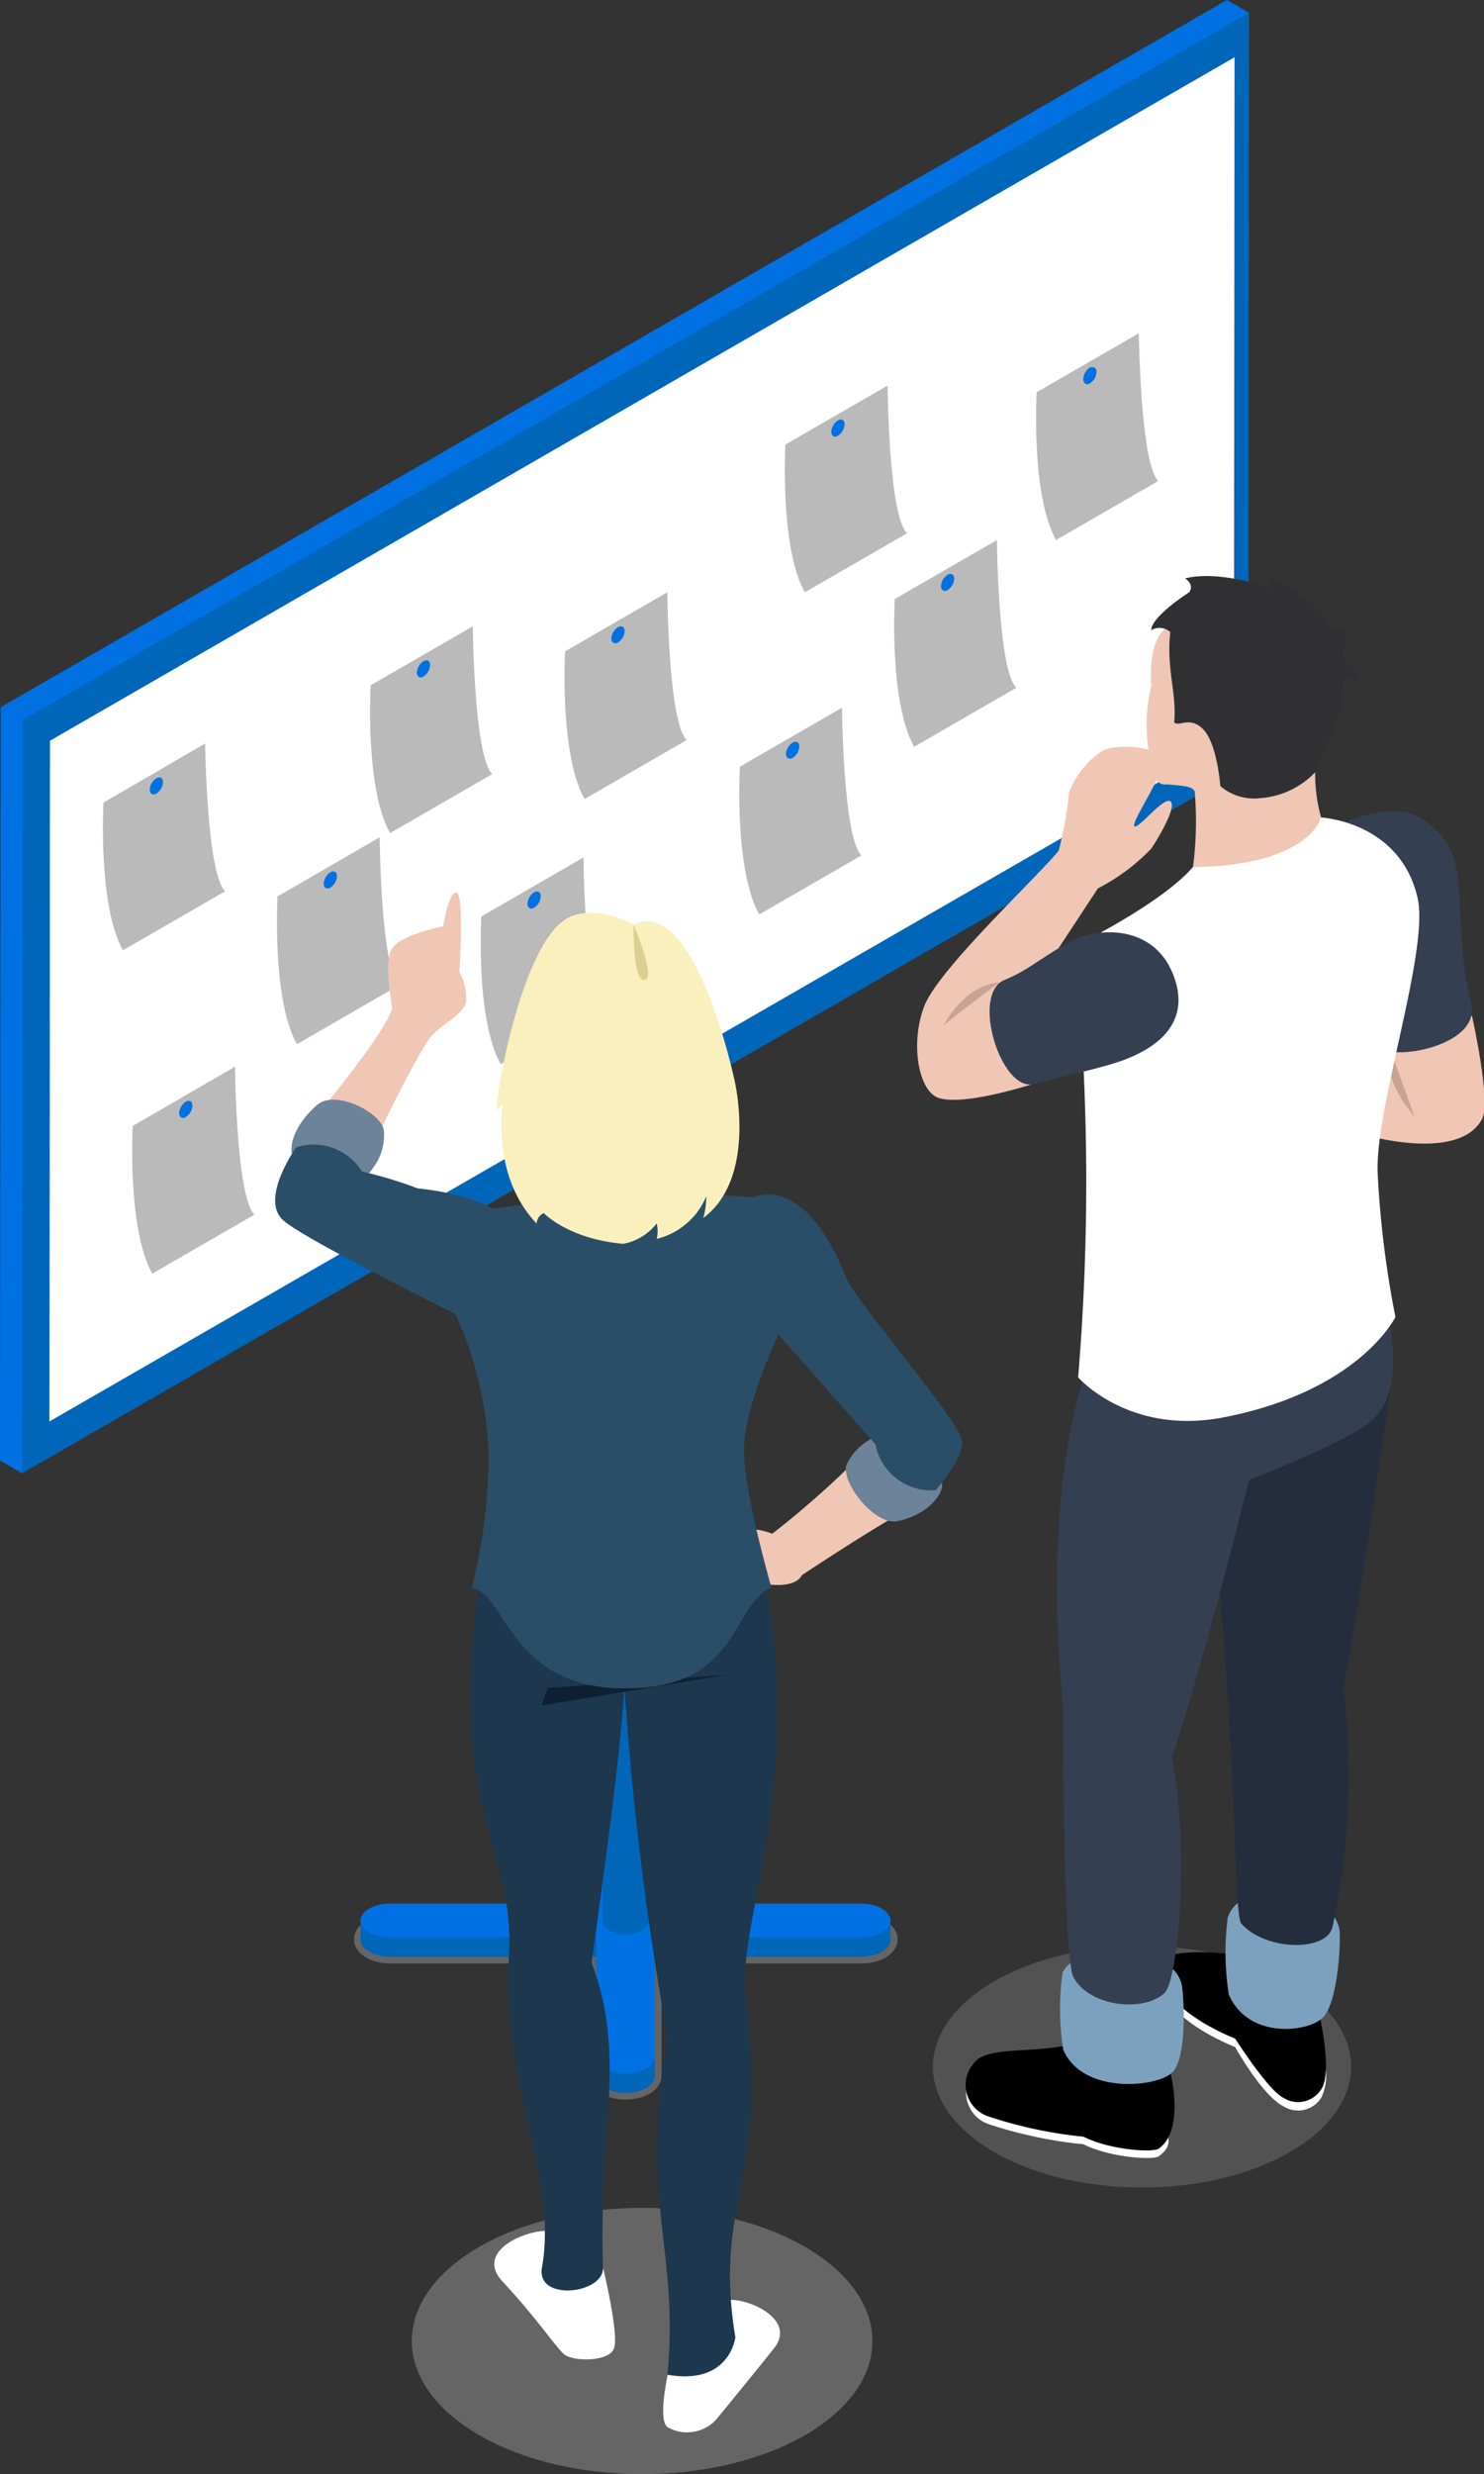 <svg id="Réteg_1" data-name="Réteg 1" xmlns="http://www.w3.org/2000/svg" viewBox="0 0 123 204.98"><rect x="0" y="0" width="123" height="204.98" fill="#333333" stroke="none"/><defs><style>.cls-1{fill:#dadada;}.cls-1,.cls-14{opacity:0.3;}.cls-2{fill:#0066ba;}.cls-3{fill:#0071e3;}.cls-4{fill:#414042;}.cls-5{fill:#fff;}.cls-6{fill:#1d374e;}.cls-7{fill:#0f2034;}.cls-8{fill:#bababa;}.cls-9{fill:#f0c6b4;}.cls-10{fill:#2a4e68;}.cls-11{fill:#faf0be;}.cls-12{fill:#ddce92;}.cls-13{fill:#6c839a;}.cls-14{fill:#9b9b9b;}.cls-15{fill:#7ca1bf;}.cls-16{fill:#232d3d;}.cls-17{fill:#343f51;}.cls-18{fill:#c7a496;}.cls-19{fill:#303033;}</style></defs><title>Design tervezés</title><path class="cls-1" d="M121.85,174.58c-1.67,0-3-.87-3-2V163.3H102.34c-1.69,0-3-.86-3-2s1.32-2,3-2h16.53v-9.3c0-1.11,1.31-2,3-2s3,.87,3,2v9.3h16.53c1.69,0,3,.86,3,2s-1.32,2-3,2H124.83v9.31C124.83,173.72,123.52,174.58,121.85,174.58Zm-19.51-14.07c-1.13,0-1.88.5-1.88.83s.75.83,1.88.83H120v10.43c0,.34.74.85,1.86.85s1.86-.5,1.86-.85V162.18h17.66c1.13,0,1.88-.5,1.88-.83s-.75-.83-1.88-.83H123.71V150.08c0-.35-.72-.85-1.86-.85s-1.86.51-1.86.85v10.43Z" transform="translate(-70 -0.63)"/><path class="cls-2" d="M124.27,150.08c0-.78-1.09-1.41-2.42-1.41s-2.42.63-2.42,1.41v9.66H99.89v1.61c0,.76,1.1,1.39,2.44,1.39h17.1v9.87c0,.78,1.09,1.42,2.42,1.42s2.42-.64,2.42-1.42v-9.87h17.09c1.35,0,2.45-.63,2.45-1.39v-1.61H124.27Z" transform="translate(-70 -0.63)"/><path class="cls-3" d="M141.36,158.34H124.27v-9.87c0-.79-1.09-1.42-2.42-1.42s-2.42.63-2.42,1.42v9.87h-17.1c-1.35,0-2.44.62-2.44,1.4s1.1,1.39,2.44,1.39h17.1V171c0,.78,1.09,1.41,2.42,1.41s2.42-.63,2.42-1.41v-9.87h17.09c1.35,0,2.45-.63,2.45-1.39S142.71,158.34,141.36,158.34Z" transform="translate(-70 -0.63)"/><path class="cls-4" d="M123.22,79.45a2.62,2.62,0,0,0-.86-.29l-.51,0a2.76,2.76,0,0,0-1.34.32c-.75.44-.75,1.14,0,1.56a3,3,0,0,0,2.7,0A.83.83,0,0,0,123.22,79.45Z" transform="translate(-70 -0.63)"/><path class="cls-2" d="M123.22,81a3,3,0,0,1-2.7,0,1,1,0,0,1-.56-.73v79.49a1,1,0,0,0,.56.79,2.87,2.87,0,0,0,2.7,0,.93.93,0,0,0,.56-.83V80.24A.94.94,0,0,1,123.22,81Z" transform="translate(-70 -0.63)"/><polygon class="cls-3" points="0.06 58.59 0 121 1.83 122.06 103.53 1.06 101.69 0 0.06 58.59"/><polygon class="cls-5" points="4.09 117.9 102.28 61.29 102.33 4.73 4.14 61.34 4.09 117.9"/><polygon class="cls-6" points="46.18 95.38 48.9 96.95 48.9 94.92 47.18 93.76 46.18 95.38"/><path class="cls-2" d="M71.84,122.69,173.47,64.09l.06-62.41L71.89,60.28ZM74.14,62,172.33,5.36l0,56.44L74.09,118.4Z" transform="translate(-70 -0.63)"/><polygon class="cls-7" points="48.9 96.95 58.11 91.65 58.11 89.62 48.9 94.92 48.9 96.95"/><path class="cls-8" d="M126.92,61.94l-8.47,4.89c-2.1-3.72-1.61-12.24-1.61-12.24l8.47-4.89S125.39,60.49,126.92,61.94Z" transform="translate(-70 -0.63)"/><path class="cls-3" d="M121.77,52.91a1.21,1.21,0,0,1-.55.95c-.31.17-.55,0-.55-.32a1.21,1.21,0,0,1,.55-.95C121.52,52.42,121.77,52.56,121.77,52.91Z" transform="translate(-70 -0.63)"/><path class="cls-8" d="M145.18,44.81l-8.47,4.89c-2.1-3.72-1.61-12.24-1.61-12.24l8.47-4.89S143.65,43.36,145.18,44.81Z" transform="translate(-70 -0.63)"/><path class="cls-3" d="M140,35.78a1.21,1.21,0,0,1-.55.95c-.3.18-.55,0-.55-.32a1.21,1.21,0,0,1,.55-.95C139.78,35.29,140,35.43,140,35.78Z" transform="translate(-70 -0.63)"/><path class="cls-8" d="M103.08,82.25l-8.47,4.89C92.52,83.43,93,74.9,93,74.9L101.47,70S101.55,80.8,103.08,82.25Z" transform="translate(-70 -0.63)"/><path class="cls-3" d="M97.93,73.22a1.21,1.21,0,0,1-.55.95c-.3.18-.55,0-.55-.32a1.21,1.21,0,0,1,.55-.95C97.69,72.73,97.93,72.87,97.93,73.22Z" transform="translate(-70 -0.63)"/><path class="cls-8" d="M110.8,64.76l-8.47,4.89c-2.1-3.72-1.61-12.24-1.61-12.24l8.47-4.89S109.28,63.3,110.8,64.76Z" transform="translate(-70 -0.63)"/><path class="cls-3" d="M105.65,55.73a1.21,1.21,0,0,1-.55.95c-.3.18-.55,0-.55-.32a1.21,1.21,0,0,1,.55-.95C105.41,55.23,105.65,55.38,105.65,55.73Z" transform="translate(-70 -0.63)"/><path class="cls-8" d="M154.24,57.61l-8.47,4.89c-2.1-3.72-1.61-12.24-1.61-12.24l8.47-4.89S152.71,56.15,154.24,57.61Z" transform="translate(-70 -0.63)"/><path class="cls-3" d="M149.09,48.57a1.21,1.21,0,0,1-.55.95c-.3.17-.55,0-.55-.32a1.21,1.21,0,0,1,.55-.95C148.84,48.08,149.09,48.23,149.09,48.57Z" transform="translate(-70 -0.63)"/><path class="cls-8" d="M166,40.48l-8.47,4.89c-2.1-3.72-1.61-12.24-1.61-12.24l8.47-4.89S164.52,39,166,40.48Z" transform="translate(-70 -0.63)"/><path class="cls-3" d="M160.89,31.44a1.21,1.21,0,0,1-.55.95c-.3.18-.55,0-.55-.32a1.21,1.21,0,0,1,.55-1C160.65,31,160.89,31.09,160.89,31.44Z" transform="translate(-70 -0.63)"/><path class="cls-8" d="M141.4,71.5l-8.47,4.89c-2.1-3.72-1.61-12.24-1.61-12.24l8.47-4.89S139.87,70,141.4,71.5Z" transform="translate(-70 -0.63)"/><path class="cls-3" d="M136.25,62.47a1.21,1.21,0,0,1-.55.95c-.3.17-.55,0-.55-.32a1.21,1.21,0,0,1,.55-.95C136,62,136.25,62.12,136.25,62.47Z" transform="translate(-70 -0.63)"/><path class="cls-8" d="M120,83.91,111.5,88.8c-2.1-3.72-1.61-12.24-1.61-12.24l8.47-4.89S118.44,82.46,120,83.91Z" transform="translate(-70 -0.63)"/><path class="cls-3" d="M114.82,74.88a1.21,1.21,0,0,1-.55.95c-.3.18-.55,0-.55-.32a1.22,1.22,0,0,1,.55-.95C114.58,74.39,114.82,74.53,114.82,74.88Z" transform="translate(-70 -0.63)"/><path class="cls-8" d="M91.09,101.26l-8.47,4.89C80.53,102.43,81,93.91,81,93.91L89.48,89S89.57,99.8,91.09,101.26Z" transform="translate(-70 -0.63)"/><path class="cls-3" d="M85.95,92.23a1.22,1.22,0,0,1-.55.95c-.3.18-.55,0-.55-.32a1.21,1.21,0,0,1,.55-.95C85.7,91.73,85.95,91.88,85.95,92.23Z" transform="translate(-70 -0.63)"/><path class="cls-8" d="M88.66,74.47l-8.47,4.89c-2.1-3.72-1.61-12.24-1.61-12.24L87,62.23S87.13,73,88.66,74.47Z" transform="translate(-70 -0.63)"/><path class="cls-3" d="M83.51,65.43a1.21,1.21,0,0,1-.55.95c-.3.17-.55,0-.55-.32a1.2,1.2,0,0,1,.55-.95C83.26,64.94,83.51,65.08,83.51,65.43Z" transform="translate(-70 -0.63)"/><path class="cls-1" d="M136.72,202.38c-7.46,4.31-19.56,4.31-27,0s-7.46-11.29,0-15.6,19.56-4.31,27,0S144.19,198.07,136.72,202.38Z" transform="translate(-70 -0.63)"/><path class="cls-5" d="M115.86,185.51c-1.62-.42-6.75,1.45-4.19,4.16,2.8,3,4.37,5.38,5.07,6s3.67.66,4.14-.44-.89-6.7-.89-6.7S116.82,185.76,115.86,185.51Z" transform="translate(-70 -0.63)"/><path class="cls-5" d="M130.57,191.17c1.81,0,5.39,1.73,3.59,4-.6.78-3.81,4.72-4.87,6a3.3,3.3,0,0,1-3.95.56c-.84-.56,0-4.33,0-4.33S129.61,191.28,130.57,191.17Z" transform="translate(-70 -0.63)"/><path class="cls-6" d="M109.67,132.36c-2.68,17.82,2.95,21.06,2.53,30.13-.75,10.88,4.08,18.42,2.72,26-.51,2.85,5.15,2.2,5.06,0-.4-11.28,2-17.53-.94-25.22.27-2.31,2.23-15.37,2.72-22.83a261.75,261.75,0,0,0,3.56,28.93c-2.37,13.62,1,17.56,0,28,5.16.92,5.63-3.09,5.63-3.09-1.88-11.46,2.91-12.87.8-28.6-.36-6.84,4.71-16.69,1.76-33.39C132.66,130.63,110.17,130.57,109.67,132.36Z" transform="translate(-70 -0.63)"/><polygon class="cls-7" points="45.39 139.85 60.24 138.76 44.91 141.29 45.39 139.85"/><path class="cls-9" d="M140.11,122.41c-3.09,3-6.11,5.29-6.11,5.29a5.47,5.47,0,0,0-2.09-.4c-.68.14,1.05,4.48,1.05,4.48s2.81.66,3.52-.66c4.88-3.23,7.62-4.81,7.62-4.81l-1.41-2.53A21,21,0,0,0,140.11,122.41Z" transform="translate(-70 -0.63)"/><path class="cls-10" d="M132.38,99.83l-3.24-.25-14.77.67s-3.06.5-4,.56c-3.66.24-2.65,8.63-2.65,8.63a30.62,30.62,0,0,1,2.79,11.77,46.31,46.31,0,0,1-1.41,11c2.81.28,3.09,8.3,12.66,8.3s8.65-6.61,12.16-8.37c-.16-.72-2.25-7.8-2.25-11.39s2.84-9.54,2.84-9.54Z" transform="translate(-70 -0.63)"/><path class="cls-11" d="M122.51,77.24c-.8-.47-3.37-1.55-5.34-.61-3.84,1.83-6.13,14.73-6,16a4.77,4.77,0,0,1,.5-.52s-1,5.91,2.81,9.89a1,1,0,0,1,.59-.87s2,2.14,6.59,2.55a4.59,4.59,0,0,0,2.77-1.69,2.71,2.71,0,0,1,0,1.28,6,6,0,0,0,4.11-3.53,6.67,6.67,0,0,1-.25,1.8c4.51-3.35,2.59-11.41,2.59-11.41S127.62,74.7,122.51,77.24Z" transform="translate(-70 -0.63)"/><path class="cls-12" d="M123.42,81.83c-1,.14-.9-4.59-.9-4.59S124.44,81.69,123.42,81.83Z" transform="translate(-70 -0.63)"/><path class="cls-13" d="M142.58,119.66a4.67,4.67,0,0,0-2.43,2.36c-.42,1.48,2.36,5,4.22,4.64,2.23-.46,3.55-1.86,3.72-2.88C148.13,121.35,145.18,118.26,142.58,119.66Z" transform="translate(-70 -0.63)"/><path class="cls-10" d="M132.38,99.83c.32-.1,4.34-2,7.8,6.75.7,1.78,9.46,11.89,9.56,13.43s-2.18,4.08-2.18,4.08a4.7,4.7,0,0,1-5-3.8l-8.06-9.12S130.86,105,132.38,99.83Z" transform="translate(-70 -0.63)"/><path class="cls-9" d="M101.7,93.92s3.2-6.63,4.21-7.62,2.53-1.68,2.73-2.69a5,5,0,0,0-.56-2.48s.42-6.56-.26-6.56-1.08,2.81-1.08,2.81-3.49.66-4.24,1.83,0,4.52,0,5c-.52,1.81-5.17,7.52-5.17,7.52l1.61,2.15Z" transform="translate(-70 -0.63)"/><path class="cls-13" d="M100.9,97.42a4.49,4.49,0,0,0,.91-3.19c-.33-1.5-4-3.31-5.48-2.09-1.75,1.47-2.42,3.26-2.09,4.24C95.37,98.54,99.28,99.89,100.9,97.42Z" transform="translate(-70 -0.63)"/><path class="cls-10" d="M110.8,100.78s-1.56-1.19-6.2-1.7A34.52,34.52,0,0,0,100,97.69a4.71,4.71,0,0,0-5.47-2c-.26.42-3,4.41-1,6.09s14.18,7.69,14.18,7.69l2.74-4.22Z" transform="translate(-70 -0.63)"/><path class="cls-14" d="M176.91,178.93c-6.77,3.91-17.74,3.91-24.51,0s-6.77-10.24,0-14.15,17.74-3.91,24.51,0S183.68,175,176.91,178.93Z" transform="translate(-70 -0.63)"/><path class="cls-5" d="M166.7,163.43c-1,.52-.66,1.47-.33,2.2,1.26,2.81,6,4.59,6,4.59s2.22,4,4,4.91a2.27,2.27,0,0,0,3.13-.69,4.23,4.23,0,0,0,.39-2.33C177.42,171.9,171.27,168,166.7,163.43Z" transform="translate(-70 -0.63)"/><path d="M172.37,162.64c-1.08-.33-4.69-.42-5.67.09s-.66,1.47-.33,2.2c1.26,2.81,6,4.59,6,4.59s2.74,4.3,4,4.91a2.27,2.27,0,0,0,3.13-.69c1-1.41-.19-6.42-.19-6.42S172,162.37,172.37,162.64Z" transform="translate(-70 -0.63)"/><path class="cls-15" d="M173.64,158s-1.27-.19-1.88,1.5a22.51,22.51,0,0,0,.09,6.38c1.63,3.73,6.55,3.12,7.78,1.92s1.5-6,1.4-7.21a2.63,2.63,0,0,0-.73-1.48Z" transform="translate(-70 -0.63)"/><path class="cls-16" d="M172.89,160c2,2.27,7.09,2.34,7.55.28a59.38,59.38,0,0,0,.89-19.85c1.31-6.38,4-25.39,4-25.39s-14.72,6.27-15.21,8.41C172.68,144.34,172.16,159.14,172.89,160Z" transform="translate(-70 -0.63)"/><path class="cls-5" d="M151.12,171.85a2.75,2.75,0,0,0,.88,4.78,36.31,36.31,0,0,0,7.8,1.65c2.25,1.12,5.77,1.32,6.23,1,2.18-1.53-.62-3.24-.62-3.24S153.13,175.35,151.12,171.85Z" transform="translate(-70 -0.63)"/><path d="M158,170.17c-2.79.47-5.47.15-6.87,1A2.75,2.75,0,0,0,152,176a36.31,36.31,0,0,0,7.8,1.65c2.25,1.13,5.77,1.32,6.23,1,2.18-1.53,1-6.24,1-6.24S160.79,169.7,158,170.17Z" transform="translate(-70 -0.63)"/><path class="cls-15" d="M159.07,163.06a2.22,2.22,0,0,0-1,1,21.38,21.38,0,0,0,.06,6.4c1.63,3.73,7.74,3.09,9,1.9s1-5.87.86-7.07a2.61,2.61,0,0,0-.73-1.48Z" transform="translate(-70 -0.63)"/><path class="cls-17" d="M159.95,114.31c-3.8,11.6-1.83,27.71-1.83,27.71s-.05,20.83.87,22.46c1.38,2.44,5.82,2.87,7.53,1.27,1.1-1,2.13-11.79.61-19.5,2.74-8.23,6.4-23,6.4-23s8.33-3.25,10.16-4.92c2-1.84,2.1-4.91,1.35-8.77C184.43,108.3,161,111.71,159.95,114.31Z" transform="translate(-70 -0.63)"/><path class="cls-9" d="M192,84.78s1.62,7.17.83,8.58c-2,3.66-10,1.22-10,1.22l.45-8.32Z" transform="translate(-70 -0.63)"/><path class="cls-18" d="M185.1,87.14c.78,2.27,2.14,6,2.14,6S184.43,90.1,185.1,87.14Z" transform="translate(-70 -0.63)"/><path class="cls-17" d="M181.49,68.75s3.88-1.78,6.17-.39c4.92,3,2.31,7,4.28,15.46.85,3.67-7.62,5-7.88,3.18Z" transform="translate(-70 -0.63)"/><path class="cls-9" d="M166.8,65.62c1.33.12,2,.16,2.22.56a29.21,29.21,0,0,1-.14,6.28c.09.42,2.42,2,7.06.12s3.56-4.23,3.56-4.23a13.09,13.09,0,0,1-.49-3.74,27.48,27.48,0,0,0-4-2.23l-5.75.28-2,1S166.39,65.52,166.8,65.62Z" transform="translate(-70 -0.63)"/><path class="cls-5" d="M161.28,77.87c4.57-2.52,6.68-4.34,7.59-5.4,9.68-.12,10.62-4.11,10.62-4.11s6.54.31,8,6.64c1,4.29-3.45,17.13-3.31,22.67a82.1,82.1,0,0,0,1.48,12.07s-2.95,6.11-14.21,8.31c-7.88,1.54-12.09-3.31-12.09-3.31a195.76,195.76,0,0,0,.46-25.33C159.53,87.38,159.95,80.17,161.28,77.87Z" transform="translate(-70 -0.63)"/><path class="cls-9" d="M157.75,71.1c-1.88,2.32-10,9.84-11.16,12.93s-.46,7,1.2,7.56c2.07.7,7.71-1.12,7.71-1.12l2.25-11.3L161,74.23l-.82-3.12A2.57,2.57,0,0,0,157.75,71.1Z" transform="translate(-70 -0.63)"/><path class="cls-18" d="M152.87,82c-1.94,1.41-4.64,3.55-4.64,3.55S149.85,82.27,152.87,82Z" transform="translate(-70 -0.63)"/><path class="cls-9" d="M166.53,52.74c-1.47,1.35-1.1,4.72-1.1,4.72a13.32,13.32,0,0,0,.36,7.63c.57,1.47,3.24-.55,3.24-.55a1.74,1.74,0,0,0,2.23-.92l2.13-2.93-2.84-9.28A34.37,34.37,0,0,0,166.53,52.74Z" transform="translate(-70 -0.63)"/><path class="cls-19" d="M167,53c-.35,3,.56,5.15.32,7.48.41.4,1.35-.58,2.46.63s1.37,4.65,1.37,4.65a4.3,4.3,0,0,0,3.24,1A7,7,0,0,0,179,64.62c1.31-3.8,2-3.28,2.43-7.76a7,7,0,0,1,1.32.21,5.77,5.77,0,0,0-1.5-2,4.83,4.83,0,0,0,.21-2.64,1,1,0,0,1-.88.46s-2.22-3.48-5.31-4.16a2.85,2.85,0,0,0,.16.68s-4.24-1.6-7.2-.86c.84.6.32,1.16.32,1.16s-3.13,2-3.13,3.13A1.33,1.33,0,0,1,167,53Z" transform="translate(-70 -0.63)"/><path class="cls-9" d="M157.79,70.95a31.05,31.05,0,0,0,.82-4.66,7.06,7.06,0,0,1,2.85-3.5c1.2-.56,4.72-.3,4.92.79s-2.67,5.19-2.36,5.5,2.44-2.51,3-2.05-1.16,3.28-1.62,3.93A16.59,16.59,0,0,1,161,74.23C160,74.19,157.21,72.67,157.79,70.95Z" transform="translate(-70 -0.63)"/><path class="cls-17" d="M167.4,81.82c-1.5-4.69-6.5-4.51-9.05-3s-3.28,2.26-5.1,3c-2.81,1.17-.29,9.31,2.44,8.62s4.13-1,6.19-1.58S168.9,86.51,167.4,81.82Z" transform="translate(-70 -0.63)"/></svg>